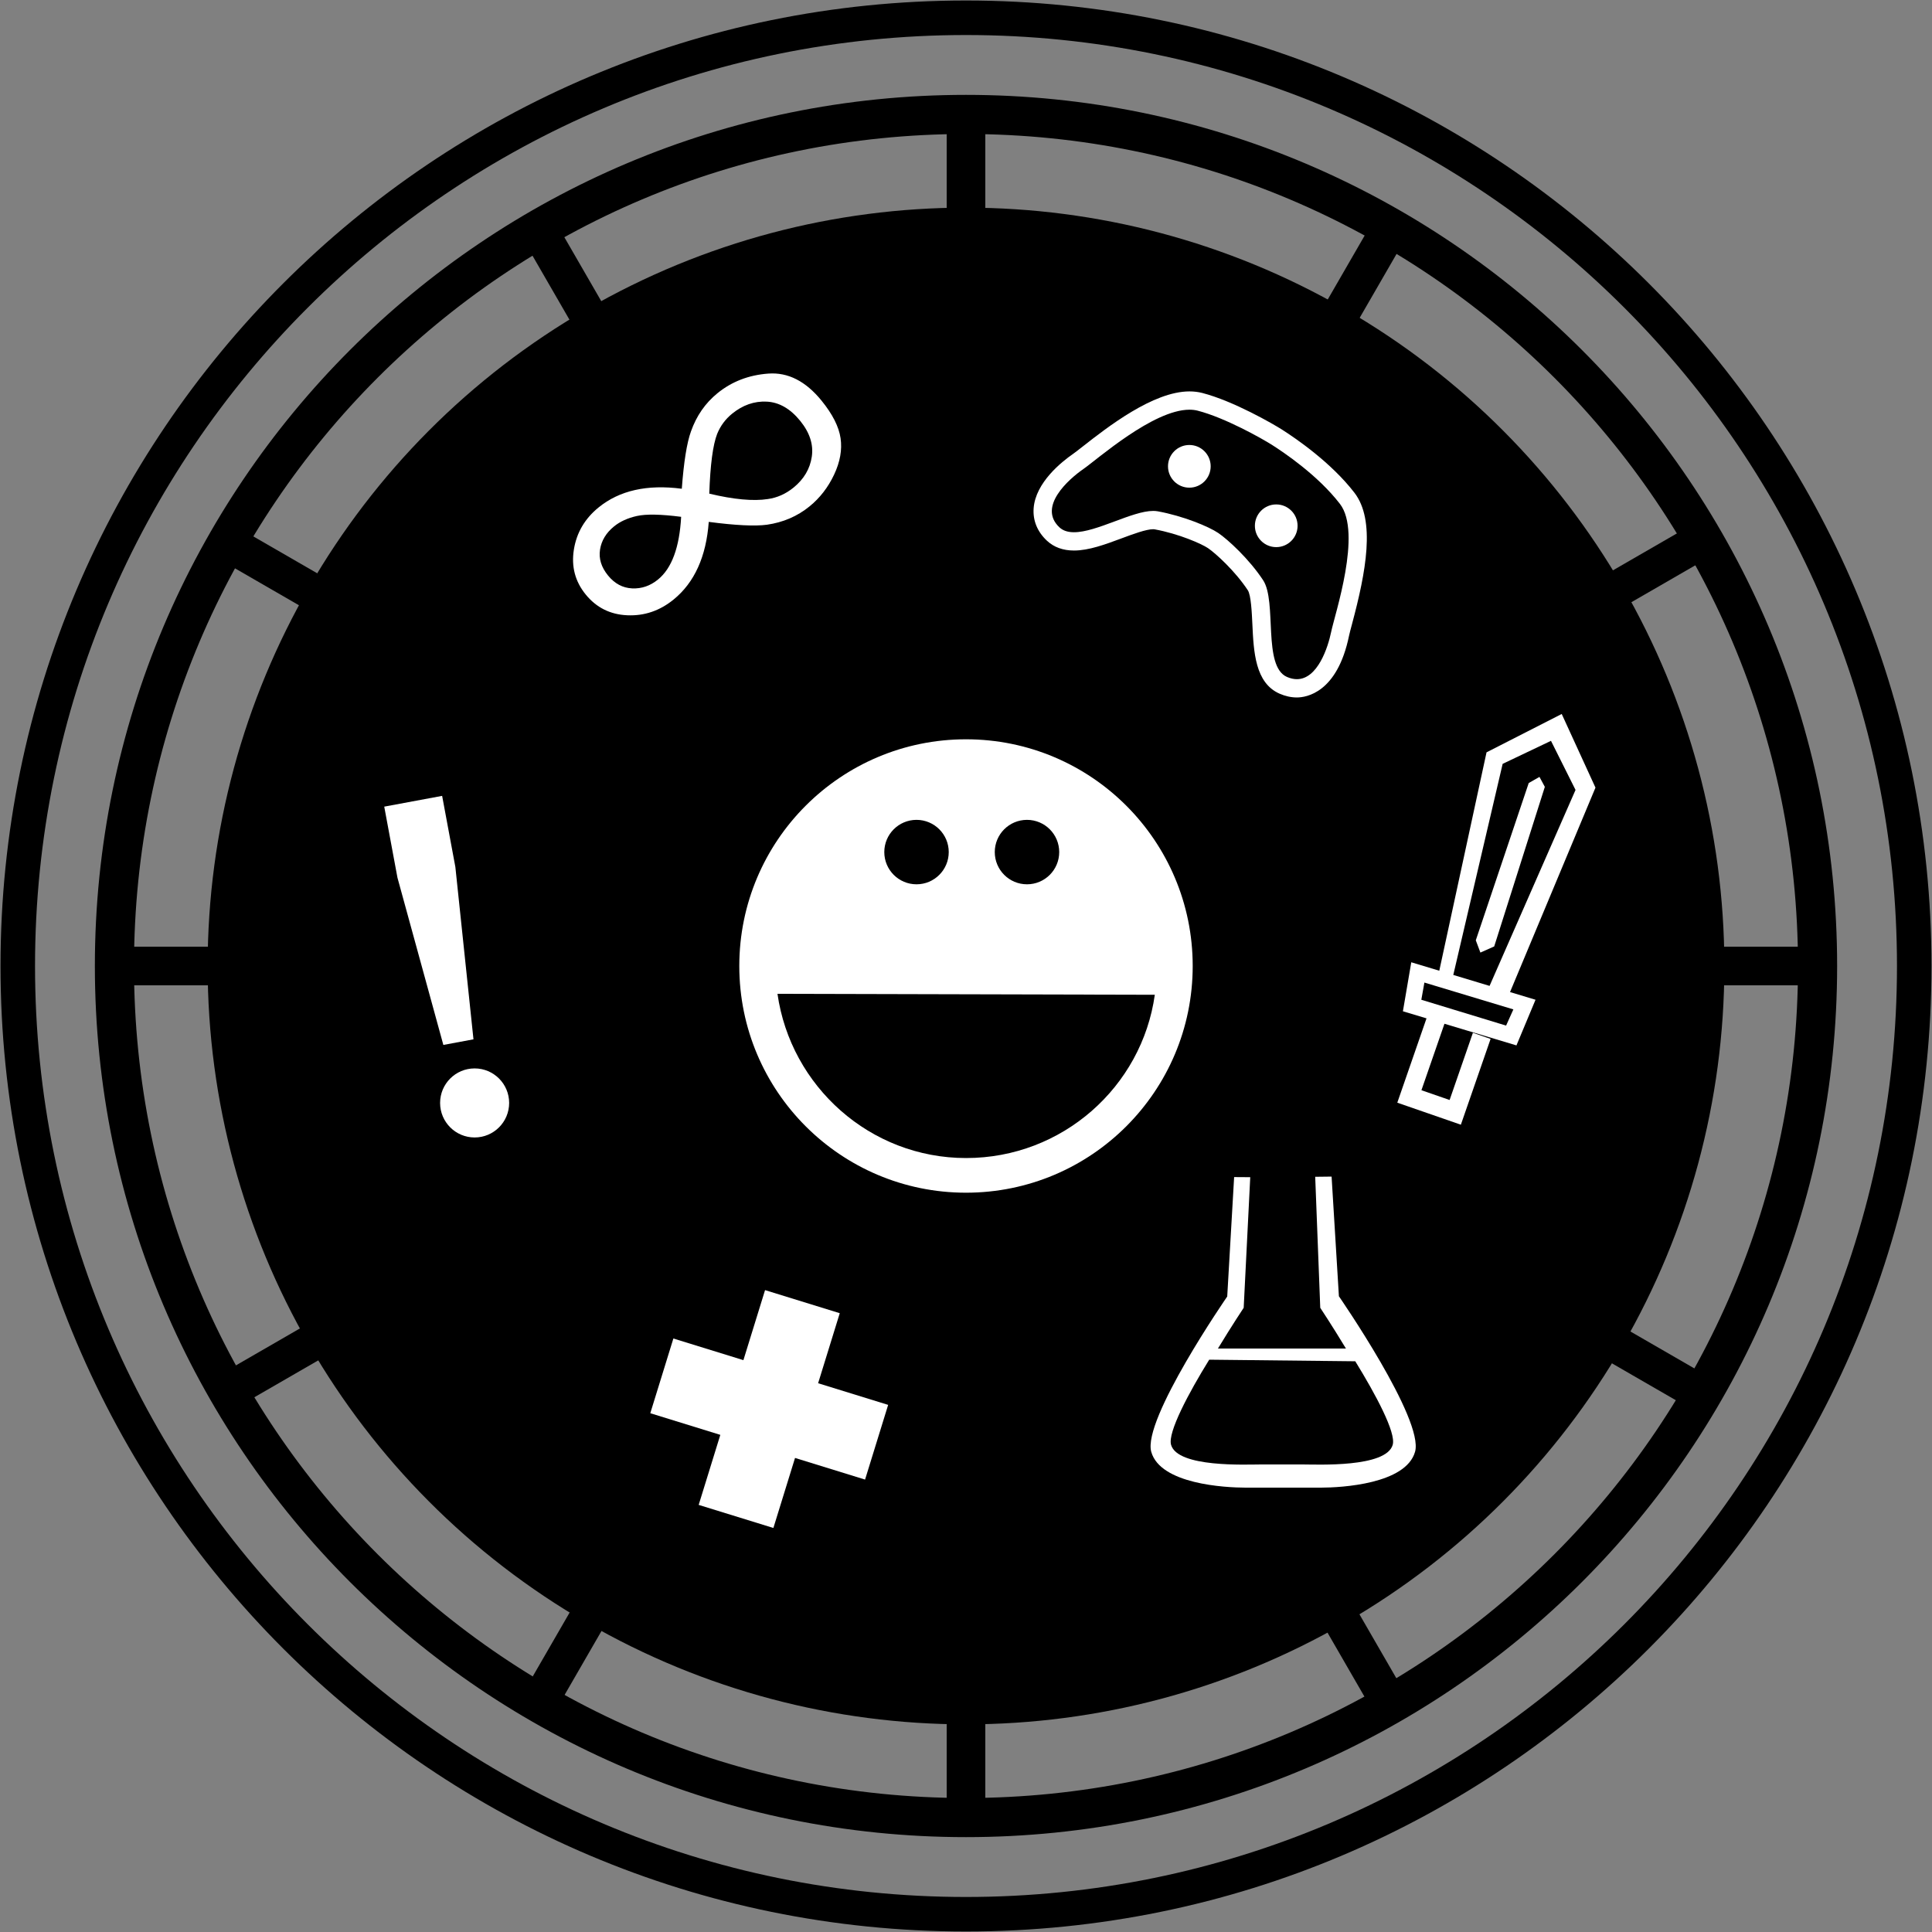 <svg xmlns="http://www.w3.org/2000/svg" xmlns:xlink="http://www.w3.org/1999/xlink" id="Layer_1" width="500" height="500" x="0" y="0" enable-background="new 0 0 500 500" version="1.0" viewBox="0 0 500 500" xml:space="preserve"><rect x="0" y="0" width="500" height="500" fill="#808080" stroke="none"/><rect width="437" height="10" x="32" y="245"/><rect width="10" height="437" x="245" y="32"/><rect width="437.197" height="9.53" x="31.402" y="245.017" transform="matrix(0.866 -0.5 0.5 0.866 -91.397 158.465)"/><rect width="437.197" height="9.53" x="31.184" y="245.831" transform="matrix(0.5 0.866 -0.866 0.5 341.914 -91.02)"/><rect width="437.197" height="9.531" x="30.995" y="245.126" transform="matrix(0.5 -0.866 0.866 0.5 -91.615 341.1)"/><rect width="437.198" height="9.53" x="31.213" y="245.941" transform="matrix(0.866 0.5 -0.5 0.866 158.822 -91.318)"/><path d="M250,0.131C112.002,0.131,0.131,112.002,0.131,250c0,137.999,111.871,249.869,249.869,249.869	c137.999,0,249.869-111.87,249.869-249.869C499.869,112.002,387.999,0.131,250,0.131z M250,490.936	C116.936,490.936,9.065,383.064,9.065,250S116.936,9.065,250,9.065S490.936,116.936,490.936,250S383.064,490.936,250,490.936z"/><path d="M250,24.552C125.489,24.552,24.552,125.489,24.552,250c0,124.512,100.938,225.448,225.448,225.448	c124.512,0,225.448-100.937,225.448-225.448C475.448,125.489,374.512,24.552,250,24.552z M250,465.322	C131.081,465.322,34.678,368.92,34.678,250c0-118.919,96.403-215.322,215.322-215.322S465.322,131.081,465.322,250	C465.322,368.92,368.919,465.322,250,465.322z"/><circle cx="250" cy="250" r="196.262"/><path fill="#FFF" d="M250,191.33c-32.402,0-58.67,26.268-58.67,58.67c0,32.403,26.268,58.67,58.67,58.67	c32.403,0,58.67-26.267,58.67-58.67C308.67,217.598,282.403,191.33,250,191.33z M265.784,212.178c4.605,0,8.339,3.732,8.339,8.339	c0,4.605-3.733,8.339-8.339,8.339s-8.339-3.733-8.339-8.339C257.445,215.91,261.179,212.178,265.784,212.178z M237.194,212.178	c4.605,0,8.339,3.732,8.339,8.339c0,4.605-3.733,8.339-8.339,8.339c-4.606,0-8.339-3.733-8.339-8.339	C228.855,215.91,232.588,212.178,237.194,212.178z M250.025,299.701c-24.854,0-45.396-18.559-48.815-42.498l97.655,0.242	C295.524,281.271,274.944,299.701,250.025,299.701z"/><path fill="#FFF" d="M202.052,256.254"/><g><path fill="#FFF" d="M176.45,126.489c0.514-6.947,1.304-11.894,2.373-14.841c1.422-4.027,3.705-7.321,6.852-9.882 c3.711-3.02,8.104-4.713,13.177-5.083c5.075-0.369,9.659,1.962,13.752,6.991c2.858,3.512,4.503,6.761,4.937,9.747 c0.433,2.987-0.126,6.126-1.678,9.417c-1.551,3.291-3.671,6.029-6.356,8.214c-3.146,2.561-6.821,4.143-11.028,4.747 c-3.127,0.418-8.145,0.17-15.052-0.737c-0.665,9-3.701,15.701-9.107,20.101c-3.57,2.905-7.562,4.261-11.977,4.069 c-4.416-0.191-8.004-1.984-10.764-5.378c-2.737-3.362-3.758-7.231-3.061-11.609c0.697-4.377,2.83-8.018,6.4-10.923 C160.325,126.923,167.502,125.312,176.45,126.489z M176.28,133.752c-5.25-0.675-9.067-0.747-11.454-0.215s-4.357,1.431-5.912,2.696 c-2.05,1.668-3.258,3.667-3.626,5.994c-0.367,2.329,0.321,4.562,2.065,6.706c1.719,2.112,3.799,3.226,6.243,3.341 c2.442,0.114,4.672-0.647,6.686-2.287C173.852,147.083,175.851,141.67,176.28,133.752z M183.56,127.755 c6.344,1.516,11.394,1.982,15.149,1.399c2.425-0.34,4.645-1.33,6.659-2.969c2.686-2.186,4.26-4.853,4.725-8.002 c0.464-3.146-0.54-6.238-3.011-9.274c-2.566-3.154-5.456-4.81-8.668-4.968c-3.211-0.155-6.196,0.887-8.952,3.13 c-1.731,1.409-3.019,3.149-3.86,5.218C184.496,115.119,183.815,120.273,183.56,127.755z"/></g><g><g><path fill="#FFF" d="M114.739,270.428l-11.876-43.279l-3.423-18.391l14.983-2.788l3.423,18.391l4.688,44.616L114.739,270.428z"/></g><circle cx="122.832" cy="285.44" r="8.935" fill="#FFF"/></g><polygon fill="#FFF" points="229.853 363.582 211.728 357.98 217.328 339.855 197.995 333.881 192.394 352.005 174.269 346.404 168.295 365.738 186.419 371.34 180.818 389.465 200.151 395.438 205.753 377.313 223.878 382.915"/><path fill="#FFF" d="M346.507,335.474l-1.892-30.973l-4.241,0.05l1.306,33.905c0,0,3.024,4.544,6.648,10.544h-33.126	c3.632-6,6.663-10.544,6.663-10.544l1.696-33.8l-4.17-0.028l-1.787,30.909c0,0-22.038,31.879-19.655,40.219	c2.382,8.338,19.06,9.244,24.421,9.244c2.373,0,4.979,0,7.147,0c2.729,0,4.765,0,4.765,0c2.309,0,5.103,0,7.563,0	c5.36,0,21.986-0.938,24.368-9.276C368.597,367.385,346.507,335.474,346.507,335.474z M360.433,373.915	c-1.7,5.949-19.491,5.085-23.316,5.085c-1.693,0-5.216,0-5.216,0s-3.864,0-5.558,0c-3.825,0-21.574,0.864-23.274-5.085	c-0.914-3.199,4.59-13.485,9.874-22.029l37.801,0.412C355.965,360.782,361.338,370.748,360.433,373.915z"/><g><path fill="#FFF" d="M412.906,203.839l-8.735-19.061l-19.457,9.927l-12.228,56.517l-7.249-2.187l-2.165,12.68l6.108,1.836 l-7.562,21.822l16.452,5.7l7.694-22.201l-4.579-1.587l-6.027,17.391l-7.294-2.527l5.961-17.202l4.656,1.401l0.812,0.281 l-0.811-0.281l13.974,4.202l4.936-11.815l-6.597-1.989L412.906,203.839z M388.884,197.684l12.508-5.956l6.354,12.706 l-22.247,50.713l-9.389-2.831L388.884,197.684z M389.777,265.424l-21.94-6.688l0.797-4.45l23.024,6.945L389.777,265.424z"/><polygon fill="#FFF" points="386.698 244.938 399.803 203.64 398.414 201.06 395.633 202.647 381.934 243.35 383.125 246.525"/></g><g><path fill="#FFF" d="M307.833,106.029c0.746,0,1.463,0.082,2.138,0.256c7.086,1.828,16.627,7.198,19.333,8.926 s11.703,7.695,17.476,15.205c5.775,7.511-1.338,28.554-2.28,33.137c-0.82,3.991-3.496,12.217-8.873,12.217 c-0.797,0-1.655-0.181-2.573-0.583c-6.327-2.772-2.525-19.511-6.164-25.035c-3.643-5.524-9.126-10.529-11.592-12.206 c-2.467-1.677-9.173-4.438-15.683-5.622c-0.367-0.066-0.756-0.097-1.168-0.097c-5.475,0-14.606,5.515-20.498,5.515 c-1.513,0-2.812-0.363-3.78-1.275c-5.656-5.322,2.366-12.428,6.213-15.091C283.944,118.908,298.428,106.029,307.833,106.029 M307.833,101.295c-9.409,0-21.257,9.274-27.621,14.257c-1.086,0.851-2.022,1.583-2.525,1.932 c-2.896,2.004-9.683,7.383-10.181,14.043c-0.237,3.16,0.945,6.061,3.418,8.387c1.806,1.7,4.17,2.562,7.024,2.562 c3.851,0,8.126-1.591,12.261-3.13c3.001-1.118,6.403-2.385,8.237-2.385c0.185,0,0.286,0.016,0.32,0.022 c6.376,1.158,12.269,3.792,13.868,4.878c1.97,1.34,7.013,5.911,10.301,10.897c0.83,1.26,1.04,5.796,1.18,8.797 c0.331,7.122,0.707,15.194,7.038,17.968c1.486,0.651,2.992,0.98,4.473,0.98c2.398,0,10.461-1.153,13.511-15.998 c0.123-0.597,0.429-1.746,0.786-3.075c3.575-13.369,6.124-26.729,0.61-33.899c-5.97-7.765-15.055-13.992-18.685-16.31 c-2.318-1.481-12.632-7.439-20.696-9.521C310.11,101.433,308.993,101.295,307.833,101.295L307.833,101.295z"/></g><circle cx="307.8" cy="120.685" r="5.523" fill="#FFF"/><circle cx="330.288" cy="136.071" r="5.524" fill="#FFF"/></svg>